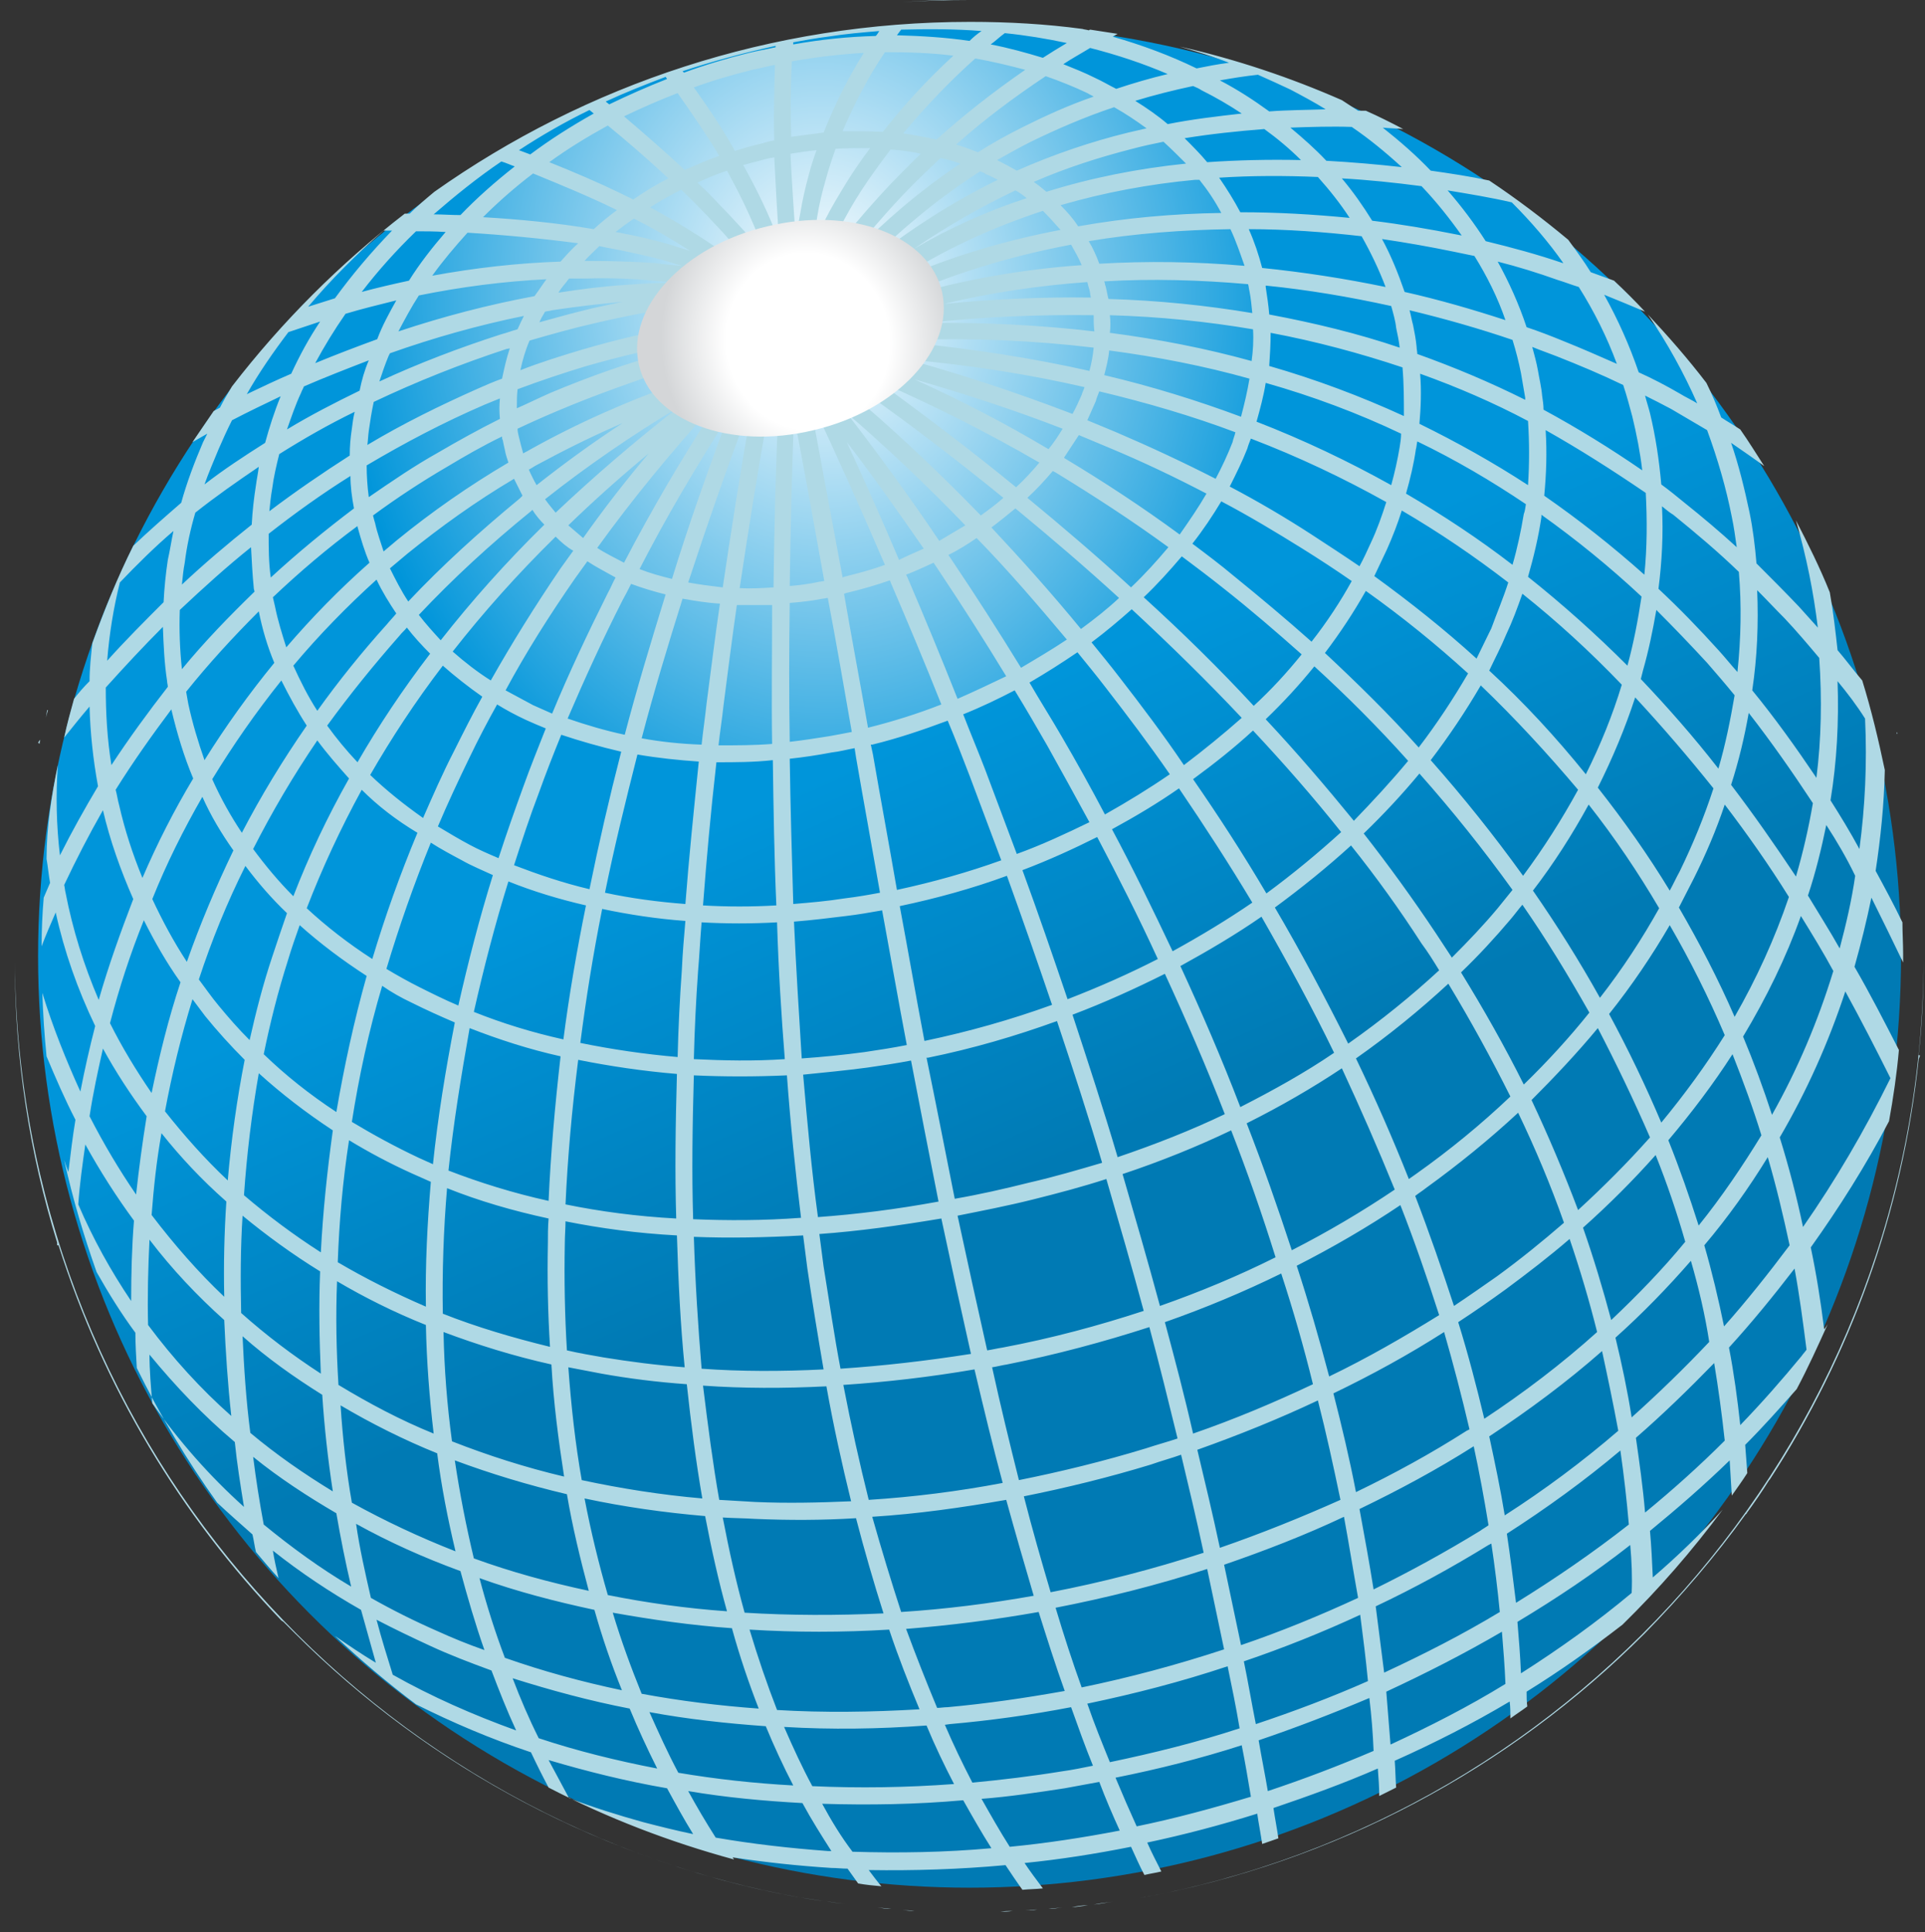 <?xml version="1.0" encoding="utf-8"?>
<!-- Generator: Adobe Illustrator 16.0.0, SVG Export Plug-In . SVG Version: 6.00 Build 0)  -->
<!DOCTYPE svg PUBLIC "-//W3C//DTD SVG 1.1//EN" "http://www.w3.org/Graphics/SVG/1.1/DTD/svg11.dtd">
<svg version="1.1" id="Layer_1" xmlns="http://www.w3.org/2000/svg" xmlns:xlink="http://www.w3.org/1999/xlink" x="0px" y="0px"
	 width="273px" height="274px" viewBox="0 0 273 274" style="enable-background:new 0 0 273 274;" xml:space="preserve">
<rect x="0" y="0" width="273" height="274" fill="#333333" stroke="none"/>
<style type="text/css">
<![CDATA[
	.st0{fill:#AFD9E5;}
	.st1{fill:none;}
	.st2{fill-rule:evenodd;clip-rule:evenodd;fill:url(#SVGID_1_);}
	.st3{fill-rule:evenodd;clip-rule:evenodd;fill:url(#SVGID_2_);}
	.st4{fill-rule:evenodd;clip-rule:evenodd;fill:url(#SVGID_3_);}
]]>
</style>
<linearGradient id="SVGID_1_" gradientUnits="userSpaceOnUse" x1="-131.865" y1="557.132" x2="-107.437" y2="611.999" gradientTransform="matrix(4.399 0 0 4.399 663.848 -2435.902)">
	<stop  offset="0.38" style="stop-color:#0095DA"/>
	<stop  offset="0.62" style="stop-color:#007AB4"/>
</linearGradient>
<circle class="st2" cx="137.5" cy="135.6" r="132.1"/>
<radialGradient id="SVGID_2_" cx="-156.356" cy="545.336" r="7.499" gradientTransform="matrix(8.974 -2.206 1.936 10.911 463.984 -6253.5)" gradientUnits="userSpaceOnUse">
	<stop  offset="0" style="stop-color:#FFFFFF"/>
	<stop  offset="1" style="stop-color:#0095DA"/>
</radialGradient>
<path class="st3" d="M106.6,8.3c35.1-8.6,67.3,5.8,72,32.2c4.7,26.4-19.9,54.8-55,63.4c-35.1,8.6-67.3-5.8-72-32.2
	C46.9,45.3,71.5,16.9,106.6,8.3z"/>
<ellipse transform="matrix(-0.242 -0.97 0.97 -0.242 94.132 166.544)" class="st1" cx="112.1" cy="46.5" rx="13.6" ry="20.8"/>
<path class="st0" d="M8.2,108.5c-0.3,4.3-0.2,8.6,0.3,12.8c1.7-3.4,3.5-6.6,5.4-9.8c-0.7-3.8-1.1-7.6-1.2-11.3
	c-1.2,1.4-2.4,2.9-3.6,4.4c0.4-1.9,0.9-3.7,1.4-5.5c0.7-0.9,1.4-1.7,2.2-2.5c0-1.8,0.2-3.6,0.4-5.4c1.7-4.7,3.6-9.4,5.8-13.8
	c2.2-2.1,4.5-4.1,6.8-6.1c0.8-2.9,1.9-5.8,3.1-8.6c0.2-0.4,0.4-0.8,0.6-1.2c-0.7,0.4-1.4,0.8-2.1,1.2c1-1.5,2-2.9,3-4.4
	c0.3-0.2,0.6-0.3,0.9-0.5c0.5-1,1.1-2,1.7-3c7.1-9.2,15.3-17.4,24.5-24.5l0.7,0c1.1-1.1,2.3-2.1,3.5-3.1
	c21.5-15.2,47.7-24.1,76-24.1c5.4,0,10.7,0.3,15.9,1c0.3,0.1,0.6,0.1,0.9,0.2l0.2-0.1c1.3,0.2,2.6,0.4,3.9,0.6
	c-0.2,0.1-0.5,0.3-0.7,0.4c4.2,1.2,8.2,2.7,11.9,4.5c1.5-0.3,3-0.6,4.6-0.8c-2.3-0.9-4.6-1.6-7-2.3c8,1.8,15.7,4.4,23,7.6
	c0.8,0.5,1.5,1,2.3,1.5c0.4,0,0.7,0,1.1,0c1.8,0.8,3.6,1.7,5.3,2.6c-1-0.1-2-0.1-2.9-0.2c2.4,1.9,4.7,3.9,6.8,6.1
	c2.8,0.4,5.5,0.8,8.3,1.4c3.9,2.6,7.6,5.4,11.2,8.4c1.1,1.5,2.2,3,3.2,4.6c1.1,0.4,2.2,0.8,3.3,1.2c1.5,1.4,3,2.9,4.4,4.4
	c-1.9-0.8-3.8-1.6-5.8-2.4c2,3.6,3.6,7.2,4.9,11c2,0.9,3.9,1.9,5.8,3c0.8,0.5,1.7,0.9,2.5,1.4c-1.9-4.3-4.2-8.5-7-12.6
	c2.9,3.1,5.7,6.3,8.3,9.7c0.8,1.6,1.5,3.3,2.1,4.9c0.9,0.6,1.8,1.1,2.7,1.7c1.2,1.7,2.3,3.5,3.4,5.2c-1.5-1.1-3.1-2.2-4.7-3.3
	c1.1,3.2,1.9,6.5,2.6,9.8c0.5,2.4,0.8,4.9,1,7.3c2,2,4,4,6,6.1c0.9,1,1.8,2,2.7,3c-0.6-5-1.6-10-3.1-15.2c1.7,3.3,3.4,6.7,4.8,10.2
	c0.5,2.8,0.8,5.5,1.1,8.2c1.2,1.4,2.3,2.9,3.5,4.3c1.3,4.2,2.3,8.4,3.2,12.7c-0.1,4.9-0.6,9.7-1.3,14.3c1.3,2.4,2.6,4.8,3.8,7.3
	c0,1.5,0.1,3,0.1,4.5c0,0.4,0,0.8,0,1.2c-1.5-3.1-3-6.2-4.5-9.2c-0.7,3.4-1.5,6.6-2.4,9.8c2.2,3.8,4.2,7.7,6.3,11.8
	c-0.3,3.4-0.8,6.8-1.4,10.1c-3.3,6.3-7.1,12.3-11.1,17.9c0.8,3.8,1.4,7.6,1.9,11.6c0.2-0.2,0.3-0.4,0.5-0.7
	c-1.4,3.1-2.8,6.2-4.4,9.2c-2.4,2.7-4.8,5.4-7.3,7.9c0.1,1.3,0.2,2.6,0.3,4c-0.7,1.1-1.5,2.2-2.2,3.2c-0.1-1.7-0.2-3.4-0.3-5
	c-3.6,3.5-7.4,6.8-11.3,10c0.2,2.2,0.3,4.4,0.4,6.6c3.5-3,6.8-6.2,9.9-9.6c-4.3,5.8-9,11.2-14.2,16.3c-4.4,3.4-8.9,6.6-13.6,9.5
	c0,0.7,0,1.4,0.1,2.1c-0.8,0.6-1.6,1.1-2.4,1.7c0-0.8,0-1.6-0.1-2.4c-5.2,3.1-10.7,5.9-16.3,8.4c0.1,1.3,0.1,2.5,0.2,3.8
	c-0.8,0.4-1.6,0.8-2.4,1.2c0-1.3-0.1-2.6-0.2-3.9c-4.8,2.1-9.8,3.9-14.8,5.6c0.2,1.4,0.5,2.9,0.7,4.3c-0.8,0.3-1.5,0.5-2.3,0.8
	c-0.2-1.4-0.5-2.9-0.7-4.3c-5.1,1.6-10.4,3-15.6,4.1c0.6,1.4,1.3,2.7,2,4.1c-0.8,0.2-1.6,0.3-2.4,0.5c-0.7-1.3-1.3-2.7-1.9-4
	c-5,1-10.1,1.8-15.1,2.3c0.8,1.2,1.7,2.4,2.6,3.6c-0.9,0.1-1.9,0.1-2.9,0.2c-0.8-1.1-1.6-2.3-2.4-3.5c-6.5,0.6-13,0.8-19.4,0.7
	c0.6,0.8,1.2,1.6,1.8,2.3c-1.1-0.1-2.2-0.2-3.3-0.4c-0.5-0.7-1-1.4-1.5-2.1c-0.8,0-1.5-0.1-2.3-0.1c-4.7-0.3-9.4-0.8-14-1.5l0.2,0.3
	c-9.2-2.5-18-5.9-26.3-10.2c-0.9-1.7-1.7-3.3-2.5-5c-5.7-1.9-11.1-4.2-16.3-6.8c-4-3-7.9-6.3-11.5-9.7c1.9,1.3,3.8,2.6,5.8,3.8
	c-0.7-2.5-1.4-5-2.1-7.5c-4.4-2.5-8.6-5.3-12.5-8.4c0.2,1.3,0.5,2.6,0.8,3.9c-1.1-1.2-2.2-2.5-3.2-3.7c-0.2-0.8-0.3-1.7-0.5-2.5
	c-1.7-1.5-3.4-3-5-4.5c-4.3-6-8.1-12.4-11.4-19.1c-0.1-1.7-0.2-3.4-0.2-5c-2-2.7-3.8-5.6-5.5-8.6c-1.8-5.1-3.4-10.4-4.6-15.9
	c0.2,0.6,0.4,1.2,0.6,1.7c0.3-2.5,0.6-5,1-7.4c-1.5-2.9-2.8-5.9-4.1-9c-0.3-3-0.5-6-0.6-9c1.5,4.9,3.4,9.6,5.4,14
	c0.6-3.1,1.3-6.2,2.1-9.3c-2.5-5.2-4.4-10.6-5.6-16.1c-0.7,1.6-1.4,3.2-2,4.8c0-2.3,0.1-4.6,0.3-6.9c0.3-0.7,0.6-1.4,0.9-2.1
	c-0.2-1.1-0.3-2.3-0.5-3.4C6.6,117.3,7.3,112.9,8.2,108.5L8.2,108.5z M269,103.8l0.1,0.2l0,0l0,0l-0.1,0.1L269,103.8L269,103.8z
	 M272.8,135.9L272.8,135.9L272.8,135.9L272.8,135.9L272.8,135.9L272.8,135.9L272.8,135.9z M272.8,136.2c0,4.5-0.2,9-0.7,13.4
	l0.2,0.1l-0.2,0.5c-2.3,21.8-9.7,42.1-21.1,59.6l0,0l-0.1,0.1c-1,1.6-2.1,3.2-3.2,4.7l0,0.1l-0.1,0c-4.3,6-9.2,11.7-14.4,17
	c-19.1,19.1-43.9,32.5-71.7,37.5C224.5,257.8,272.5,202.6,272.8,136.2L272.8,136.2z M161.4,269.1c-1,0.2-2,0.3-3.1,0.5
	C159.4,269.4,160.4,269.3,161.4,269.1L161.4,269.1z M157.8,269.7c-0.9,0.1-1.8,0.3-2.7,0.4C156,269.9,156.9,269.8,157.8,269.7
	L157.8,269.7z M154.3,270.2c-0.8,0.1-1.6,0.2-2.3,0.3C152.7,270.3,153.5,270.2,154.3,270.2L154.3,270.2z M150.7,270.5
	c-0.7,0.1-1.4,0.1-2,0.2C149.3,270.7,150,270.6,150.7,270.5L150.7,270.5z M147.1,270.8c-0.6,0-1.2,0.1-1.8,0.1
	C145.9,270.9,146.5,270.9,147.1,270.8L147.1,270.8z M143.6,271c-0.6,0-1.1,0-1.7,0.1C142.5,271.1,143,271.1,143.6,271L143.6,271z
	 M140.1,271.2c-0.5,0-1.1,0-1.6,0C139,271.2,139.5,271.2,140.1,271.2L140.1,271.2z M136.6,271.2c-0.5,0-1.1,0-1.6,0
	C135.5,271.2,136,271.2,136.6,271.2L136.6,271.2z M133.1,271.1c-0.6,0-1.1,0-1.7-0.1C132,271.1,132.5,271.1,133.1,271.1L133.1,271.1
	z M129.7,271c-0.6,0-1.2-0.1-1.8-0.1C128.5,270.9,129.1,270.9,129.7,271L129.7,271z M126.4,270.7c-0.7-0.1-1.3-0.1-2-0.2
	C125,270.6,125.7,270.7,126.4,270.7L126.4,270.7z M123.1,270.4c-0.8-0.1-1.5-0.2-2.3-0.3C121.5,270.2,122.3,270.3,123.1,270.4
	L123.1,270.4z M119.8,270c-0.9-0.1-1.8-0.2-2.6-0.4C118.1,269.8,119,269.9,119.8,270L119.8,270z M116.7,269.6c-1-0.2-2-0.3-3.1-0.5
	C114.6,269.3,115.6,269.4,116.7,269.6L116.7,269.6z M113.5,269.1c-27.7-5-52.6-18.4-71.7-37.5c-0.5-0.5-1.1-1.1-1.6-1.6l-0.3-0.2
	l0,0c-14.3-14.9-25.2-33-31.6-53.2l-0.2,0l0-0.4c-3.9-12.6-6-26-6-39.8C2.6,202.6,50.5,257.8,113.5,269.1L113.5,269.1z M2.3,135.9
	L2.3,135.9L2.3,135.9L2.3,135.9L2.3,135.9L2.3,135.9L2.3,135.9z M5.6,105.5l-0.2-0.2l0.3-0.4C5.7,105.1,5.6,105.3,5.6,105.5
	L5.6,105.5z M6.5,101.8c0.1-0.4,0.1-0.7,0.2-1.1l0.1,0C6.7,101.1,6.6,101.4,6.5,101.8L6.5,101.8z M127.9,0.3
	c3.2-0.2,6.4-0.4,9.6-0.3C134.3,0,131.1,0.1,127.9,0.3L127.9,0.3z M137.6,0c0.7,0,1.5,0,2.2,0C139,0,138.3,0,137.6,0L137.6,0z
	 M120.8,36.1c4.7-4.8,9.7-9.1,15.4-12.9c-0.9-0.3-1.8-0.6-2.8-0.8c-1.8,1.7-3.6,3.4-5.3,5.2c-1.7,1.8-3.3,3.6-4.9,5.5
	C122.4,34.1,121.6,35.1,120.8,36.1L120.8,36.1z M138.7,21.6c2-1.3,4.2-2.5,6.4-3.6c3.2-1.6,6.5-3.1,10-4.3c-0.3-0.2-0.6-0.3-0.9-0.5
	c-1.9-0.9-3.9-1.7-5.9-2.4c-4.5,3-8.8,6.2-12.7,9.7C136.6,20.8,137.7,21.2,138.7,21.6L138.7,21.6z M158.3,12.6
	c2.4-0.8,4.8-1.5,7.3-2.1c-3.5-1.5-7.1-2.7-11-3.7c-1.3,0.8-2.6,1.5-3.8,2.3c1.5,0.6,3,1.2,4.4,1.9
	C156.3,11.5,157.3,12.1,158.3,12.6L158.3,12.6z M178.4,10.6c-1.9,0.2-3.7,0.5-5.4,0.8c2.5,1.3,4.8,2.8,7,4.4c2.6-0.2,5.3-0.2,8-0.3
	c-1.6-1-3.3-1.9-5-2.8C181.5,12,180,11.3,178.4,10.6L178.4,10.6z M169.2,12.2c-2.8,0.6-5.6,1.3-8.2,2.1c1.6,1,3.2,2.1,4.6,3.3
	c3.5-0.7,7-1.1,10.5-1.5c-1.8-1.2-3.7-2.3-5.7-3.3C170.1,12.6,169.7,12.4,169.2,12.2L169.2,12.2z M158,15.2
	c-4.2,1.4-8.1,3.1-11.8,4.9c-1.6,0.8-3.2,1.7-4.8,2.6c1,0.5,1.9,1,2.8,1.5c5.2-2.3,10.5-4.1,15.8-5.4c0.9-0.2,1.7-0.4,2.6-0.6
	C161.1,17.1,159.6,16.1,158,15.2L158,15.2z M139,24.3c-5.9,3.8-11.2,8.2-16.1,13.1c6.1-4.9,12.3-8.8,18.6-11.9
	c-0.6-0.3-1.1-0.6-1.7-0.8C139.6,24.5,139.3,24.4,139,24.3L139,24.3z M121.7,38.7l-0.3,0.3l-1.6-1.5c-0.3,0.5-0.7,0.9-1,1.4
	l-0.6-0.5l-1.3-0.9l0,0l0,0c1.4-2,3-4,4.5-5.9c1.6-1.9,3.3-3.8,5-5.6c1.4-1.4,2.7-2.8,4.2-4.2c-1.4-0.3-2.8-0.5-4.3-0.6
	c-1.5,2-2.9,3.9-4.2,5.9c-1.1,1.7-2.1,3.5-3,5.2c-0.9,1.7-1.6,3.4-2.3,5.1l-0.1,0l-2.1-0.8l0,0v0c0.1-0.2,0.2-0.4,0.2-0.6l-1.8-0.1
	l0,0.5l-1.7,0.1l0,0.1l-2.3,0.8c-1.7-5-3.7-9.2-5.9-13.2c-1.5,0.5-2.9,1.1-4.2,1.7c1.1,1,2.1,2,3.1,3.1c1.2,1.2,2.3,2.4,3.4,3.6
	c1.1,1.2,2.1,2.4,3,3.6h0l0,0l-1.9,1.5l0,0l0,0c-0.9-1.1-1.9-2.3-2.9-3.5c-1-1.2-2.2-2.4-3.3-3.6c-1.2-1.2-2.4-2.5-3.7-3.7
	c-1.5,0.8-3,1.6-4.4,2.5c4.6,2.5,8.9,5.2,12.8,8.2l-1.5,1.9c-0.4-0.3-0.8-0.6-1.3-1l-0.4,2.3l0,0h0c-0.8-0.1-1.6-0.3-2.5-0.4l-0.1,2
	l-0.1,0c-0.7,0-1.4-0.1-2.1-0.1l0.2,1.1l0,0c-4.2,0.6-8.4,1.4-12.7,2.4c-3.1,0.7-6.3,1.6-9.4,2.5c-0.6,1.4-1,2.8-1.3,4.2
	c2.8-1.1,5.7-2,8.7-2.9c5.1-1.5,10.3-2.7,15.6-3.6l0,0l0.4,2.4l0,0c-5.3,0.9-10.4,2.1-15.3,3.5c-3.3,1-6.6,2.1-9.8,3.3
	c-0.1,0.9-0.1,1.8-0.1,2.7c1.6-0.7,3.2-1.5,4.8-2.2c5.5-2.3,11.1-4.3,16.8-5.8l0,0l0.6,2.3l0,0C89.9,54.1,84.4,56,79,58.3
	c-1.9,0.8-3.7,1.6-5.6,2.5c0,0.4,0.1,0.8,0.2,1.2l0,0c0.1,0.4,0.2,0.8,0.3,1.2c0.1,0.4,0.2,0.7,0.3,1.1c0.3-0.2,0.6-0.3,0.9-0.5
	c6.8-3.8,14-7,21.8-9.7l0.1,0l0.8,2.3l0,0l0.1,0.2l1-0.7l0.2,0.3l0.1-0.1l0,0l0,0l1.8,1.6l0,0l0,0c-5.9,6.5-11.4,13.2-16.3,20
	c1.2,0.8,2.5,1.4,3.8,2.1c3.9-7.5,8.2-14.8,12.8-21.9l0,0l0,0l2,1.3l0.6-1.6l2.2,0.8c-3.1,8.2-5.9,16.3-8.5,24.2
	c1.6,0.3,3.2,0.5,4.9,0.7c1.2-8.1,2.5-16.4,4-24.9h0l0-0.1l2.4,0.4l0,0.1v0c-1.5,8.4-2.8,16.6-4,24.6c1.6,0.1,3.2,0,4.8-0.1
	c0.1-8.4,0.3-16.9,0.7-25.4l2.4,0.1l0,0.1l2.2-0.4l0,0h0c1.5,8.1,3,16.2,4.5,24.2l0.2-0.1c2-0.5,3.9-1,5.8-1.7
	c-3.4-7.9-6.9-15.7-10.5-23.3l0,0l2.2-1l0,0l0,0c0.3,0.7,0.7,1.5,1,2.2l0.7-0.6l-0.7-0.6l-0.2-0.1l1.5-1.8l0.2,0.1
	c6.5,5.4,13,11.5,19.4,18.1c1.1-0.8,2.2-1.6,3.2-2.5c-6.5-5.3-13.3-10.5-20.4-15.5l1.4-1.9c7.2,5.2,14.2,10.5,20.8,15.9
	c1.2-1.1,2.3-2.3,3.3-3.5c-7.4-4.3-15-8.1-22.5-11.4l-0.1,0l0.8-1.8l0.6-2.1l0,0c9.1,2.4,17.8,5.3,25.9,8.4c0.5-0.9,0.9-1.8,1.3-2.7
	c0.1-0.4,0.3-0.7,0.4-1.1c-7.8-1.8-16.1-3.1-24.8-3.9l0.2-2.4c8.9,0.9,17.3,2.2,25.3,4c0.3-1.1,0.5-2.2,0.6-3.3
	c-8.4-1-17-1.4-26-1.1l-0.1-2.4l0.1,0l-0.3-2.2l0.3,0l-0.5-1.6c7.9-2.3,16.2-3.8,24.8-4.4c-0.4-1-1-2-1.5-2.9
	c-8,1.5-15.7,3.8-23,6.9l-0.9-2.2c7.1-3.1,14.6-5.3,22.4-6.8c-0.8-0.9-1.6-1.8-2.5-2.7c-7.3,2.4-14.3,5.6-21,10l-1.1-1.7
	c-0.9,0.7-1.7,1.4-2.6,2.1L121.7,38.7L121.7,38.7z M132.8,19.8c3.9-3.5,8.1-6.8,12.6-9.9c-2.3-0.6-4.7-1.2-7.1-1.6
	c-3.7,3.3-7.1,6.9-10.2,10.6C129.7,19.2,131.2,19.4,132.8,19.8L132.8,19.8z M147.9,8.2c1.1-0.7,2.2-1.4,3.4-2.1
	c-2.8-0.6-5.8-1.1-8.8-1.4c-0.7,0.5-1.3,1.1-2,1.6C143.1,6.8,145.6,7.5,147.9,8.2L147.9,8.2z M115.4,34.6c0.5-1.1,1-2.3,1.6-3.4
	c0.9-1.8,2-3.6,3.1-5.4c1-1.6,2.1-3.2,3.3-4.8c-1.6,0-3.2,0-4.9,0.1c-0.5,1.4-1,2.9-1.4,4.4c-0.5,1.7-0.9,3.4-1.2,5.2
	C115.7,32,115.5,33.3,115.4,34.6L115.4,34.6z M125.2,18.7c3-3.8,6.3-7.4,10-10.8c-3.1-0.4-6.4-0.5-9.7-0.5c-2.3,3.4-4.3,7.2-6,11.2
	C121.4,18.6,123.3,18.6,125.2,18.7L125.2,18.7z M137.5,5.8c0.5-0.5,1.1-1,1.7-1.4c-3.7-0.3-7.5-0.3-11.4-0.2
	c-0.2,0.3-0.4,0.5-0.6,0.8C130.7,5.1,134.1,5.3,137.5,5.8L137.5,5.8z M112.9,34.7c0.1-1.5,0.3-3,0.6-4.5c0.3-1.8,0.7-3.6,1.2-5.4
	c0.3-1.2,0.7-2.4,1.1-3.5c-1.2,0.1-2.4,0.3-3.7,0.5C112.3,26,112.6,30.2,112.9,34.7L112.9,34.7z M116.8,18.8c1.6-4,3.5-7.8,5.7-11.3
	c-3.4,0.2-6.8,0.6-10.2,1.2c-0.2,3.7-0.2,7.2-0.1,10.7C113.7,19.2,115.3,19,116.8,18.8L116.8,18.8z M124.2,5.1
	c0.2-0.2,0.3-0.4,0.5-0.7c-2.4,0.2-4.8,0.4-7.3,0.8c-1.6,0.2-3.3,0.5-4.9,0.8l0,0.3C116.4,5.6,120.3,5.2,124.2,5.1L124.2,5.1z
	 M110.5,34.2c-0.3-4.1-0.5-8-0.7-11.9c-0.3,0.1-0.6,0.1-1,0.2c-1.1,0.3-2.3,0.6-3.4,0.9C107.3,26.8,109,30.3,110.5,34.2L110.5,34.2z
	 M109.8,19.9c-0.1-3.5,0-7,0.1-10.7c-1.1,0.2-2.1,0.5-3.2,0.7c-2.8,0.7-5.6,1.5-8.3,2.5c2,2.8,3.9,5.6,5.6,8.6l0.2,0.4
	c1.3-0.4,2.7-0.8,4-1.1C108.8,20.1,109.3,20,109.8,19.9L109.8,19.9z M110,6.7l0-0.2c-4.5,1-9,2.2-13.2,3.6l0.2,0.2
	c3-1.1,6-2,9.2-2.8C107.4,7.2,108.7,7,110,6.7L110,6.7z M102,22.1c-1.8-3-3.8-5.9-5.9-8.9c-2.6,1-5.1,2.1-7.6,3.3
	c2.7,2.3,5.7,4.9,8.6,7.6C98.7,23.4,100.3,22.7,102,22.1L102,22.1z M94.6,11.2l-0.2-0.3c-2.9,1.1-5.7,2.2-8.5,3.5l0.5,0.4
	C89.1,13.5,91.8,12.3,94.6,11.2L94.6,11.2z M94.8,25.3c-2.9-2.7-5.9-5.3-8.6-7.5c-2.9,1.6-5.7,3.3-8.3,5.2c3.5,1.4,7,2.9,10.3,4.5
	c0.5,0.3,1.1,0.5,1.6,0.8C91.4,27.2,93,26.2,94.8,25.3L94.8,25.3z M84.2,16.1l-0.6-0.5c-3.5,1.7-6.8,3.6-10,5.7
	c0.5,0.2,1.1,0.4,1.6,0.6C78,19.8,81,17.9,84.2,16.1L84.2,16.1z M97.9,35.6c-2.5-1.6-5.2-3.2-8-4.6c-0.9,0.6-1.8,1.3-2.6,1.9
	c0.7,0.1,1.4,0.3,2.1,0.4c2.4,0.5,4.8,1.1,6.9,1.8C96.9,35.3,97.4,35.4,97.9,35.6L97.9,35.6z M87.5,29.8l-0.4-0.2
	c-3.7-1.8-7.6-3.4-11.5-5c-2.5,1.9-4.9,4-7.1,6.2c5.1,0.3,10.5,0.8,15.7,1.7C85.3,31.5,86.4,30.6,87.5,29.8L87.5,29.8z M73,23.6
	c-0.6-0.2-1.2-0.5-1.9-0.7c-3.4,2.3-6.6,4.9-9.6,7.5c1.2,0,2.5,0.1,3.8,0.1C67.6,28.1,70.2,25.8,73,23.6L73,23.6z M96.7,37.7
	c-0.3-0.1-0.7-0.2-1-0.3c-2.1-0.7-4.4-1.2-6.7-1.7c-1.3-0.3-2.7-0.5-4-0.8c-0.7,0.7-1.5,1.4-2.1,2.1l0.5,0c3.2,0,6.4,0.1,9.5,0.3
	C94.1,37.5,95.4,37.6,96.7,37.7L96.7,37.7z M82,34.5c-5.3-0.7-10.7-1.2-15.7-1.5c-1.8,2-3.5,4-5,6.1c6-1.1,12.1-1.8,18.2-2
	C80.3,36.2,81.1,35.3,82,34.5L82,34.5z M63.2,32.9c-1.5-0.1-2.9-0.1-4.2-0.1c-2.8,2.7-5.4,5.6-7.7,8.6c2.2-0.6,4.4-1.1,6.7-1.6
	C59.5,37.4,61.3,35.1,63.2,32.9L63.2,32.9z M55.6,32.7l-1.2,0c-3.9,3.4-7.5,7-10.7,10.8c1.3-0.4,2.5-0.8,3.8-1.2
	C49.9,39,52.6,35.8,55.6,32.7L55.6,32.7z M96,40.1c-1.1-0.1-2.3-0.2-3.4-0.3c-3.1-0.3-6.2-0.4-9.3-0.3c-0.9,0-1.8,0-2.6,0
	c-0.5,0.7-1.1,1.3-1.5,2c3.2-0.5,6.4-0.9,9.6-1.1C91.2,40.2,93.6,40.1,96,40.1L96,40.1z M77.5,39.6c-6.1,0.3-12.2,1.1-18.1,2.3
	c-1.1,1.7-2,3.4-2.9,5.1c6.3-2.1,12.8-3.8,19.3-5C76.4,41.2,76.9,40.4,77.5,39.6L77.5,39.6z M56.2,42.6c-2.4,0.6-4.9,1.2-7.2,1.9
	c-1.6,2.3-3,4.6-4.3,7c2.9-1.2,5.8-2.3,8.8-3.4C54.2,46.2,55.2,44.4,56.2,42.6L56.2,42.6z M45.4,45.6c-1.5,0.5-3,1-4.5,1.5
	c-2.2,2.9-4.2,5.8-5.9,8.8c2.1-1,4.2-2,6.3-2.9C42.5,50.4,43.8,48,45.4,45.6L45.4,45.6z M88.3,42.8c-3.3,0.3-6.7,0.7-10,1.2
	c-0.3,0.1-0.6,0.1-1,0.2c-0.3,0.5-0.6,1-0.8,1.5c2.5-0.7,5.1-1.4,7.6-2C85.5,43.4,86.9,43.1,88.3,42.8L88.3,42.8z M74.3,44.8
	c-6.4,1.3-12.8,3.1-19,5.3l-0.2,0.4c-0.5,1.2-0.9,2.4-1.3,3.6c5.6-2.6,11.4-4.8,17.3-6.7c0.8-0.2,1.5-0.5,2.3-0.7
	C73.7,46,74,45.4,74.3,44.8L74.3,44.8z M52.3,51.1c-3.1,1.2-6.2,2.4-9.2,3.7c-0.1,0.3-0.3,0.6-0.4,0.9c-0.8,1.7-1.4,3.5-2,5.2
	c3.3-2,6.8-3.8,10.3-5.5C51.3,53.9,51.7,52.5,52.3,51.1L52.3,51.1z M39.8,56.2c-2.3,1.1-4.6,2.2-6.9,3.4c-0.7,1.4-1.3,2.7-1.9,4.1
	c-0.7,1.7-1.4,3.3-2,5c2.7-2.1,5.6-4,8.6-5.9C38.2,60.6,38.9,58.4,39.8,56.2L39.8,56.2z M72.3,49.4l-0.5,0.1
	C65.4,51.6,59.1,54.1,53,57c-0.3,1.4-0.5,2.7-0.7,4.1c-0.1,0.7-0.1,1.3-0.2,2c5-3,10.3-5.6,15.7-8c1.1-0.5,2.3-1,3.4-1.4
	C71.5,52.3,71.8,50.9,72.3,49.4L72.3,49.4z M50.3,58.4c-3.7,1.8-7.2,3.8-10.7,6c-0.4,1.6-0.8,3.3-1,4.9c-0.2,1.1-0.3,2.2-0.4,3.2
	c3.7-2.8,7.5-5.4,11.4-7.9c0-1.3,0.1-2.5,0.3-3.8C50,60,50.1,59.2,50.3,58.4L50.3,58.4z M36.7,66.2c-3.1,2.1-6.1,4.2-9,6.5
	c-0.7,2.4-1.2,4.7-1.5,7.1c-0.2,1-0.3,2.1-0.4,3.1c3.2-3,6.5-5.8,9.9-8.5c0.1-1.9,0.3-3.7,0.6-5.6C36.4,68,36.6,67.1,36.7,66.2
	L36.7,66.2z M24.6,75.3c-2.7,2.3-5.2,4.8-7.6,7.3c-0.9,3.6-1.5,7.3-1.8,11.1c2.6-2.9,5.3-5.6,8-8.3c0.1-2,0.3-4,0.6-6
	C24.1,78.1,24.3,76.7,24.6,75.3L24.6,75.3z M15,97.5c0,3.6,0.2,7.3,0.8,11c2.5-3.8,5.2-7.5,8-11.1c0-0.3-0.1-0.5-0.1-0.8l0,0
	c-0.4-2.6-0.5-5.1-0.6-7.7C20.4,91.6,17.7,94.5,15,97.5L15,97.5z M70.9,56.5c-0.7,0.3-1.5,0.6-2.2,0.9C62.9,59.9,57.4,62.8,52,66
	c0,1.5,0.1,3,0.3,4.5c3.2-2.2,6.4-4.4,9.8-6.3c2.9-1.7,5.8-3.3,8.8-4.8C70.8,58.4,70.8,57.5,70.9,56.5L70.9,56.5z M49.7,67.5
	c-4,2.5-7.9,5.3-11.6,8.2c0,2,0,4.1,0.3,6.2c3.8-3.5,7.7-6.7,11.8-9.8C49.9,70.5,49.7,69,49.7,67.5L49.7,67.5z M35.6,77.6
	c-3.5,2.8-6.8,5.8-10.1,8.9c-0.1,2.8,0,5.6,0.3,8.4c3.2-3.9,6.7-7.5,10.3-11l-0.1-0.4l0,0C35.8,81.5,35.7,79.5,35.6,77.6L35.6,77.6z
	 M191.7,18c-2.9-0.1-5.8,0-8.7,0.1c1.8,1.5,3.5,3,5.1,4.7c3.6,0.2,7.1,0.5,10.7,0.9C196.5,21.6,194.2,19.7,191.7,18L191.7,18z
	 M179.3,18.3c-3.8,0.3-7.6,0.7-11.3,1.3c1.1,1.1,2.2,2.2,3.2,3.4c4.4-0.3,8.8-0.4,13.3-0.3C182.9,21.1,181.1,19.6,179.3,18.3
	L179.3,18.3z M165,20.1c-1.5,0.3-2.9,0.6-4.4,1c-4.7,1.2-9.4,2.7-14,4.7c0.6,0.4,1.2,0.9,1.8,1.4c6.4-2,13-3.3,19.8-4
	C167.2,22.2,166.1,21.1,165,20.1L165,20.1z M144,27c-4.8,2.3-9.6,5-14.4,8.3c5.1-3,10.5-5.4,16-7.2C145.1,27.7,144.6,27.3,144,27
	L144,27z M9.1,125.5c0.1,0.4,0.1,0.7,0.2,1.1c1,5.2,2.6,10.3,4.7,15.2c1.4-4.9,3.1-9.6,4.9-14.3c-1.8-4.1-3.3-8.3-4.3-12.6
	C12.6,118.4,10.8,121.9,9.1,125.5L9.1,125.5z M16.4,112c0.2,0.7,0.3,1.5,0.5,2.2c0.8,3.5,1.9,6.9,3.3,10.3c2.1-4.9,4.5-9.6,7.2-14.1
	c-1.3-3.1-2.3-6.4-3.1-9.8C21.6,104.2,18.9,108,16.4,112L16.4,112z M71.2,61.9c-2.7,1.3-5.3,2.8-7.8,4.3c-3.6,2.1-7.1,4.4-10.5,6.9
	c0.1,0.4,0.2,0.8,0.3,1.1c0.3,1.4,0.8,2.7,1.2,4c0.6-0.5,1.3-1.1,1.9-1.6c4.9-4,10.2-7.7,15.8-11c-0.2-0.6-0.4-1.2-0.5-1.8
	c-0.1-0.4-0.2-0.9-0.3-1.4l0,0C71.2,62.3,71.2,62.1,71.2,61.9L71.2,61.9z M50.7,74.6c-4.2,3.1-8.2,6.5-12,10.1
	c0.1,0.4,0.2,0.9,0.3,1.3c0.4,2,1,3.9,1.6,5.8c3.6-4.2,7.5-8.2,11.8-12c-0.7-1.6-1.2-3.3-1.7-5.1L50.7,74.6L50.7,74.6z M36.7,86.7
	c-3.6,3.6-7.1,7.4-10.3,11.4c0.1,0.6,0.2,1.1,0.3,1.7c0.6,2.8,1.4,5.4,2.3,8c3-4.8,6.3-9.4,9.9-13.8C37.9,91.6,37.2,89.2,36.7,86.7
	L36.7,86.7z M205.3,27c2,2.3,3.8,4.7,5.4,7.2c3.7,0.9,7.4,1.9,10.9,3.1l0.1,0c-2.1-3-4.6-5.9-7.3-8.6C211.4,28,208.3,27.5,205.3,27
	L205.3,27z M201.6,26.4c-3.8-0.5-7.6-0.9-11.3-1.1c1.6,1.9,3,3.9,4.3,6c4.1,0.5,8.2,1.2,12.2,2l0.5,0.1
	C205.6,31,203.7,28.6,201.6,26.4L201.6,26.4z M186.9,25.1c-4.7-0.2-9.4-0.2-14,0.1c1.1,1.6,2.1,3.2,3,4.9c5.2,0,10.4,0.3,15.5,0.8
	C190.1,28.9,188.6,27,186.9,25.1L186.9,25.1z M170.1,25.5l-0.6,0c-6.5,0.6-12.9,1.8-19.1,3.6c0.9,0.9,1.8,1.9,2.5,3
	c6.7-1.2,13.5-1.8,20.3-1.9C172.3,28.5,171.3,27,170.1,25.5L170.1,25.5z M212.4,37.1c1.6,2.9,3,6,4.1,9.3c1.8,0.6,3.6,1.3,5.3,2
	c2.5,1,5,2.1,7.5,3.2c-1.4-3.8-3.2-7.4-5.4-10.9c-1-0.3-2-0.7-3-1C218.1,38.7,215.2,37.8,212.4,37.1L212.4,37.1z M209.1,36.3
	c-1-0.2-1.9-0.4-2.9-0.6c-3.4-0.7-6.8-1.3-10.2-1.8c1.3,2.4,2.3,4.9,3.2,7.5c4.9,1.1,9.7,2.5,14.3,4
	C212.4,42.2,210.9,39.2,209.1,36.3L209.1,36.3z M193.1,33.5c-5.3-0.6-10.6-1-16-1c0.8,1.8,1.4,3.6,1.9,5.5
	c5.9,0.6,11.7,1.5,17.5,2.7C195.6,38.3,194.4,35.8,193.1,33.5L193.1,33.5z M174.5,32.5c-6.8,0.1-13.5,0.6-20.1,1.7
	c0.6,1,1.1,2.1,1.5,3.2c6.8-0.4,13.7-0.3,20.6,0.3C175.9,36,175.3,34.2,174.5,32.5L174.5,32.5z M217.3,49.2c0.3,1.1,0.6,2.2,0.8,3.3
	c0.2,1.2,0.5,2.4,0.6,3.6l0,0c0.1,0.7,0.2,1.3,0.2,2c4.8,2.6,9.5,5.5,14,8.6c-0.3-2.6-0.8-5.1-1.4-7.6c-0.4-1.5-0.8-3-1.3-4.5
	c-3.1-1.5-6.2-2.8-9.5-4.1C219.7,50.1,218.5,49.7,217.3,49.2L217.3,49.2z M233.3,56.1c0.2,0.8,0.5,1.7,0.7,2.5
	c0.8,3.3,1.3,6.7,1.6,10.1c1.1,0.8,2.2,1.7,3.3,2.6c2.5,2,5,4.1,7.4,6.3c-0.2-1.4-0.4-2.9-0.7-4.3c-0.8-4.1-2-8.2-3.5-12.3
	c-1.7-1-3.4-2-5.1-3C235.7,57.3,234.5,56.7,233.3,56.1L233.3,56.1z M214.5,48.2c-4.7-1.6-9.6-3-14.6-4.2c0.2,0.7,0.3,1.4,0.5,2.1
	c0.2,1,0.4,2,0.5,3.1l0,0c0,0.3,0.1,0.7,0.1,1c5.3,1.9,10.3,4,15.3,6.5l0-0.3l0,0c-0.2-1.2-0.4-2.3-0.6-3.5
	C215.4,51.4,215,49.8,214.5,48.2L214.5,48.2z M197.3,43.4c-5.9-1.3-11.8-2.3-17.8-2.9l0,0.2l0,0c0.2,1.3,0.4,2.6,0.5,3.9
	c6.4,1.2,12.6,2.7,18.5,4.7c-0.1-0.9-0.3-1.9-0.5-2.8C197.9,45.5,197.6,44.5,197.3,43.4L197.3,43.4z M177,40.3
	c-6.8-0.6-13.7-0.8-20.4-0.4c0.1,0.2,0.1,0.5,0.2,0.7c0.1,0.4,0.2,0.9,0.3,1.4l0,0l0.1,0.4c7,0.2,13.8,0.9,20.4,2
	c-0.1-1-0.2-2.1-0.4-3.1l0,0C177.1,40.9,177.1,40.6,177,40.3L177,40.3z M154.2,40c-6.9,0.5-13.8,1.5-20.3,3.1
	c7.1-0.7,14.1-1,20.8-0.9c-0.1-0.4-0.1-0.8-0.2-1.1C154.4,40.8,154.3,40.4,154.2,40L154.2,40z M219.2,61c0.2,3.1,0.1,6.2-0.2,9.3
	c4.9,3.4,9.6,7.1,14.2,11.2c0.4-3.9,0.4-7.8,0.2-11.6C228.7,66.7,224,63.7,219.2,61L219.2,61z M235.7,71.8c0.2,3.9,0,7.8-0.5,11.7
	c3,2.8,5.8,5.7,8.6,8.8c0.9,1,1.7,2,2.6,3c0.5-4.7,0.6-9.5,0.2-14.2c-3-2.9-6.1-5.5-9.3-8.1C236.8,72.7,236.3,72.3,235.7,71.8
	L235.7,71.8z M249.2,83.7c0.2,4.8,0,9.5-0.7,14.2c3.2,3.9,6.2,8.1,9.1,12.4c0.7-5.5,0.8-11.2,0.4-17c-1.6-1.9-3.2-3.8-4.9-5.6
	C251.8,86.4,250.5,85,249.2,83.7L249.2,83.7z M260.6,96.6c0.2,5.8-0.1,11.4-1,16.9c1.4,2.2,2.8,4.5,4.1,6.9c0.8-6,1.1-12.1,0.8-18.5
	C263.3,100,262,98.3,260.6,96.6L260.6,96.6z M216.7,59.7c-4.9-2.6-10-4.8-15.3-6.7c0.2,2.4,0.1,4.8-0.1,7.1
	c5.3,2.6,10.5,5.5,15.4,8.7C216.9,65.8,216.9,62.7,216.7,59.7L216.7,59.7z M198.9,52.1c-6-2-12.3-3.7-18.7-4.9
	c0,1.6-0.1,3.2-0.2,4.7c6.6,1.9,13,4.3,19.1,7.1C199.1,56.7,199.1,54.4,198.9,52.1L198.9,52.1z M177.7,46.7
	c-6.5-1.1-13.3-1.8-20.3-2c0.1,0.8,0.1,1.7,0,2.5c6.9,0.9,13.6,2.2,20.1,4C177.7,49.8,177.8,48.2,177.7,46.7L177.7,46.7z
	 M155.1,44.7c-7.6-0.1-15.6,0.2-23.7,1.1c8.2-0.1,16.1,0.3,23.8,1.2C155.1,46.2,155.1,45.4,155.1,44.7L155.1,44.7z M218.6,73l0,0.3
	c-0.4,2.8-1.1,5.7-1.9,8.5c4.9,3.9,9.6,8.1,14.1,12.6c0.9-3.3,1.5-6.5,2-9.8C228.2,80.3,223.5,76.5,218.6,73L218.6,73z M234.9,86.5
	c-0.5,2.9-1.1,5.8-1.9,8.6c-0.1,0.4-0.2,0.8-0.3,1.2c3.8,4,7.5,8.2,11,12.7c1-3.4,1.7-6.9,2.3-10.4c-1.3-1.6-2.6-3.1-3.9-4.6
	C239.7,91.4,237.3,88.9,234.9,86.5L234.9,86.5z M248,101.1c-0.6,3.4-1.4,6.8-2.5,10.2c3.2,4.2,6.2,8.5,9.2,13
	c1-3.4,1.8-6.9,2.4-10.4C254.2,109.5,251.2,105.2,248,101.1L248,101.1z M259,117c-0.7,3.4-1.5,6.7-2.6,10c1.5,2.5,3.1,5,4.5,7.5
	c0.9-3.4,1.7-6.8,2.2-10.3C261.9,121.7,260.5,119.3,259,117L259,117z M216.4,71.5c-4.9-3.3-10-6.3-15.4-8.9
	c-0.1,0.4-0.1,0.8-0.2,1.1c-0.3,2.1-0.8,4.2-1.4,6.3c5.3,3.1,10.3,6.4,15.1,10.1c0.7-2.4,1.2-4.8,1.6-7.2
	C216.3,72.4,216.3,72,216.4,71.5L216.4,71.5z M198.7,61.5c-6.1-2.9-12.5-5.3-19.2-7.2c-0.3,1.9-0.8,3.7-1.3,5.5
	c6.7,2.6,13,5.6,19.1,9c0.5-1.8,0.9-3.6,1.2-5.4C198.6,62.8,198.7,62.1,198.7,61.5L198.7,61.5z M177.2,53.7
	c-6.4-1.8-13.1-3.1-19.9-4c-0.1,1.2-0.4,2.3-0.7,3.5c6.8,1.6,13.2,3.6,19.4,5.9C176.5,57.2,176.9,55.5,177.2,53.7L177.2,53.7z
	 M15.6,145.1c1.7,3.4,3.7,6.7,5.9,9.9c1.1-5.3,2.4-10.6,4.1-15.7c-2-2.8-3.7-5.8-5.2-8.8C18.5,135.2,16.9,140.1,15.6,145.1
	L15.6,145.1z M21.6,127.5c1.4,3,3,6,4.9,8.9c1.9-5.4,4.1-10.6,6.6-15.8c-1.7-2.4-3.2-4.9-4.4-7.6C26,117.7,23.6,122.5,21.6,127.5
	L21.6,127.5z M11.1,170.8c2.1,4.9,4.6,9.4,7.5,13.7c0-3.8,0.1-7.7,0.4-11.4c-2.5-3.4-4.8-7-6.9-10.8
	C11.7,165.1,11.3,167.9,11.1,170.8L11.1,170.8z M12.7,158.3c2,3.9,4.2,7.6,6.6,11.1c0.4-3.7,0.9-7.4,1.5-11.1
	c-2.3-3.1-4.4-6.3-6.2-9.6C13.9,151.8,13.2,155,12.7,158.3L12.7,158.3z M88.3,60c-4.2,1.8-8.2,3.8-12.1,5.9
	c-0.4,0.2-0.8,0.5-1.2,0.7c0.3,0.7,0.7,1.5,1.1,2.2C79.9,65.8,84,62.8,88.3,60L88.3,60z M72.9,67.9c-5.4,3.2-10.4,6.8-15.1,10.6
	c-0.8,0.7-1.7,1.4-2.5,2.1c0.8,1.6,1.6,3.2,2.6,4.7c4.8-5.1,10.1-9.9,15.8-14.6l0.4-0.4C73.7,69.5,73.3,68.7,72.9,67.9L72.9,67.9z
	 M53.4,82.2c-4.2,3.8-8.2,7.9-11.8,12.2c1,2.2,2.1,4.4,3.4,6.4c3-4.2,6.3-8.3,9.9-12.3c0.4-0.5,0.9-1,1.3-1.5
	C55.2,85.5,54.2,83.9,53.4,82.2L53.4,82.2z M39.9,96.5c-3.6,4.5-6.8,9.1-9.8,14c1.2,2.7,2.6,5.2,4.2,7.6c2.7-5.2,5.8-10.3,9.2-15.2
	C42.2,100.9,41,98.7,39.9,96.5L39.9,96.5z M23.4,157.6c2.7,3.4,5.6,6.7,8.9,9.8c0.5-5.8,1.3-11.5,2.4-17.1c-2-2-3.9-4.1-5.6-6.2
	c-0.6-0.8-1.2-1.6-1.8-2.4C25.7,146.9,24.4,152.2,23.4,157.6L23.4,157.6z M28.2,138.9c0.9,1.2,1.8,2.5,2.8,3.7
	c1.4,1.7,2.8,3.3,4.4,4.9c0.9-4,1.9-7.9,3.2-11.8c0.7-2.1,1.4-4.2,2.1-6.2c-2.2-2.1-4.1-4.3-5.9-6.7C32.2,128,30,133.4,28.2,138.9
	L28.2,138.9z M21.6,199c3.8,5.4,8.1,10.3,13,14.7c-0.5-3.1-1-6.2-1.3-9.2c-4.4-3.7-8.4-7.9-12.1-12.4
	C21.2,194.3,21.4,196.7,21.6,199L21.6,199z M21,187.9c3.5,4.7,7.5,9.1,11.8,12.9c-0.5-4.5-0.8-9.1-1-13.6
	c-3.8-3.4-7.4-7.2-10.6-11.4C21,179.9,20.9,183.9,21,187.9L21,187.9z M21.5,172.3c3.2,4.2,6.6,8.1,10.3,11.6c-0.1-4.5,0-9,0.3-13.5
	l-0.1-0.1c-3.4-3-6.4-6.2-9.1-9.6C22.2,164.6,21.8,168.4,21.5,172.3L21.5,172.3z M96.3,57.7c-6.8,4.1-13.2,8.5-19,13.1
	c0.5,0.7,1,1.3,1.5,1.9C84.2,67.6,90,62.6,96.3,57.7L96.3,57.7z M75.5,72.3l-0.2,0.2c-5.8,4.7-11.1,9.6-15.9,14.7
	c1,1.3,2,2.4,3.1,3.6c4.4-5.6,9.2-11,14.7-16.4C76.6,73.8,76,73.1,75.5,72.3L75.5,72.3z M57.7,89c-0.3,0.4-0.7,0.7-1,1.1
	c-3.7,4.2-7.1,8.4-10.3,12.8c1.3,1.8,2.7,3.5,4.3,5.2c3-5.2,6.4-10.3,10.3-15.4C59.8,91.5,58.7,90.3,57.7,89L57.7,89z M45,105
	c-3.4,5-6.4,10.1-9.1,15.4c1.7,2.3,3.6,4.6,5.7,6.7c2.2-5.7,4.8-11.2,7.9-16.7C47.9,108.6,46.4,106.9,45,105L45,105z M34.6,169.5
	c3.4,2.9,7,5.6,10.9,8.1c0.3-5.8,0.9-11.5,1.7-17.3c-3.8-2.5-7.3-5.2-10.5-8.1C35.7,157.9,35,163.7,34.6,169.5L34.6,169.5z
	 M37.4,149.5c3.1,3,6.5,5.7,10.3,8.2c1.1-6.4,2.5-12.9,4.3-19.3c-3.4-2.2-6.6-4.6-9.5-7.2c-0.6,1.7-1.2,3.4-1.7,5.1
	C39.4,140.7,38.3,145.1,37.4,149.5L37.4,149.5z M37.4,216.2c3.9,3.2,8,6.2,12.4,8.8c-0.8-3.4-1.5-6.9-2.1-10.4
	c-4.1-2.4-8.1-5-11.8-8C36.3,209.8,36.8,213,37.4,216.2L37.4,216.2z M35.5,203.2c3.7,3.1,7.6,5.8,11.7,8.3
	c-0.7-4.6-1.2-9.1-1.5-13.7c-4-2.5-7.8-5.2-11.3-8.3C34.6,194,34.9,198.6,35.5,203.2L35.5,203.2z M34.2,186.2
	c3.6,3.2,7.3,6,11.3,8.6c-0.2-4.8-0.3-9.6-0.1-14.5c-3.9-2.4-7.6-5.1-11-7.9C34.1,177,34.1,181.6,34.2,186.2L34.2,186.2z M92,64.3
	c-4.1,3.4-7.9,6.8-11.4,10.2c0.7,0.6,1.4,1.2,2.1,1.8C85.6,72.2,88.7,68.2,92,64.3L92,64.3z M78.8,76.1
	c-5.4,5.3-10.3,10.8-14.6,16.3c1.7,1.5,3.5,2.9,5.4,4.1c3-5.3,6.3-10.6,9.9-15.9c0.6-0.8,1.2-1.7,1.8-2.5
	C80.4,77.6,79.6,76.9,78.8,76.1L78.8,76.1z M62.8,94.4c-3.9,5.1-7.3,10.3-10.3,15.5c2.3,2.2,4.8,4.2,7.5,6.1
	c1.4-3.2,2.8-6.4,4.4-9.5c1.3-2.6,2.6-5.2,4-7.7C66.4,97.4,64.5,95.9,62.8,94.4L62.8,94.4z M51.3,112c-3,5.5-5.6,11.1-7.8,16.8
	c2.8,2.6,5.9,5,9.3,7.2c1.8-6,3.9-11.9,6.4-17.9C56.2,116.3,53.6,114.3,51.3,112L51.3,112z M215.9,84.2c-0.7,2-1.4,3.9-2.3,5.8
	c-0.7,1.7-1.6,3.4-2.4,5.1c5,4.6,9.5,9.5,13.7,14.7c2.1-4.2,3.8-8.4,5.1-12.7C225.5,92.4,220.8,88.1,215.9,84.2L215.9,84.2z
	 M231.9,98.9c-1.4,4.3-3.2,8.6-5.3,12.8c3.7,4.7,7.1,9.5,10.2,14.6c0.5-0.9,0.9-1.8,1.4-2.7c1.9-3.9,3.5-7.8,4.8-11.8
	C239.4,107.3,235.7,103,231.9,98.9L231.9,98.9z M244.6,114.1c-1.2,3.6-2.7,7.1-4.4,10.5c-0.7,1.4-1.4,2.7-2.1,4.1
	c2.9,5,5.6,10.2,7.9,15.5c3.1-5.4,5.7-11.1,7.7-17C250.9,122.7,247.8,118.3,244.6,114.1L244.6,114.1z M255.4,129.9
	c-2.1,5.9-4.9,11.6-8.2,17.1c1.5,3.6,2.9,7.4,4.1,11.1c3.6-6.4,6.5-13.2,8.7-20.4C258.6,135.1,257,132.5,255.4,129.9L255.4,129.9z
	 M261.7,140.6c-2.4,7.3-5.5,14.2-9.3,20.7c1.3,4.2,2.4,8.4,3.3,12.7c4.6-6.6,8.7-13.6,12.4-21.1C266,148.7,263.9,144.6,261.7,140.6
	L261.7,140.6z M213.9,82.6c-4.8-3.7-9.8-7.1-15.1-10.2c-0.6,1.9-1.3,3.7-2.1,5.5c-0.6,1.3-1.2,2.5-1.8,3.8c5.1,3.7,10,7.6,14.5,11.7
	c0.7-1.4,1.4-2.9,2.1-4.3C212.3,86.9,213.2,84.8,213.9,82.6L213.9,82.6z M196.6,71.2c-6.1-3.4-12.4-6.4-19.2-9
	c-0.2,0.5-0.4,1-0.5,1.4c-0.7,1.8-1.6,3.6-2.5,5.4c4,2.1,7.9,4.4,11.6,6.8c2.3,1.5,4.6,3,6.8,4.5c0.6-1.1,1.1-2.2,1.6-3.3
	C195.3,75.1,196,73.1,196.6,71.2L196.6,71.2z M175.2,61.3c-6.1-2.3-12.6-4.2-19.3-5.8c-0.2,0.5-0.4,1-0.5,1.4
	c-0.4,0.9-0.8,1.8-1.2,2.7c1.4,0.6,2.7,1.1,4.1,1.7c4.9,2.1,9.6,4.3,14.1,6.6c0.9-1.7,1.7-3.4,2.4-5.2
	C174.9,62.2,175.1,61.8,175.2,61.3L175.2,61.3z M47.9,179c3.9,2.3,8.1,4.4,12.5,6.3c-0.1-5.9,0.2-11.8,0.7-17.7
	c-0.9-0.4-1.8-0.8-2.7-1.2c-3.1-1.4-6.1-3-8.9-4.7C48.6,167.5,48.1,173.3,47.9,179L47.9,179z M49.9,159.1c3,1.8,6.1,3.5,9.5,5.1
	c0.7,0.3,1.3,0.6,2,0.9c0.7-6.7,1.8-13.4,3.1-20.1c-2.1-0.9-4.1-1.8-6.1-2.8c-1.5-0.7-2.9-1.5-4.2-2.4
	C52.3,146.2,50.9,152.7,49.9,159.1L49.9,159.1z M55.7,237.5c5.5,3.1,11.4,5.7,17.5,7.9c-1.3-2.8-2.4-5.6-3.5-8.5
	c-3-1.1-5.9-2.2-8.7-3.5c-2.6-1.2-5.1-2.4-7.6-3.7C54.1,232.4,54.9,234.9,55.7,237.5L55.7,237.5z M52.6,226.6c3,1.7,6.2,3.3,9.4,4.7
	c2.2,1,4.4,1.9,6.7,2.7c-1.3-3.7-2.4-7.5-3.4-11.2c-5.2-1.9-10.1-4.1-14.8-6.7C51,219.6,51.8,223.1,52.6,226.6L52.6,226.6z
	 M49.9,213.1c4.7,2.6,9.6,4.9,14.7,6.9c-1.1-4.6-2-9.2-2.6-13.9c-4.7-1.9-9.3-4.2-13.7-6.8C48.6,203.9,49.1,208.5,49.9,213.1
	L49.9,213.1z M48,196.4c4.3,2.6,8.8,5,13.5,6.9c-0.6-5.1-1-10.3-1.1-15.4c-4.5-1.8-8.7-3.9-12.6-6.2C47.6,186.6,47.7,191.5,48,196.4
	L48,196.4z M83.3,79.6c-0.6,0.8-1.2,1.7-1.8,2.5c-3.6,5.2-6.9,10.4-9.8,15.8c1.3,0.7,2.6,1.4,3.9,2.1c0.9,0.4,1.8,0.8,2.7,1.2
	c2.4-5.8,5.1-11.5,7.9-17.1c0.4-0.7,0.7-1.5,1.1-2.2C85.9,81.1,84.5,80.4,83.3,79.6L83.3,79.6z M70.5,99.9c-1.4,2.5-2.7,5-3.9,7.5
	c-1.6,3.3-3.1,6.5-4.5,9.8c1.5,0.9,3,1.8,4.5,2.6c1.3,0.7,2.7,1.3,4.1,1.9c1.1-3.4,2.3-6.8,3.5-10.1c1-2.8,2.1-5.5,3.2-8.3
	c-1-0.4-1.9-0.8-2.8-1.2C73.1,101.4,71.8,100.7,70.5,99.9L70.5,99.9z M61.1,119.5c-2.4,5.9-4.5,11.9-6.3,17.9
	c1.5,0.9,3.1,1.8,4.7,2.6c1.8,0.9,3.6,1.8,5.5,2.6c1.4-6.2,3-12.4,4.9-18.5c-1.5-0.7-3-1.3-4.4-2.1C64,121.2,62.5,120.4,61.1,119.5
	L61.1,119.5z M210,97.2c-2.1,3.6-4.5,7.2-7.1,10.6c4.6,5.2,9,10.7,13.1,16.4c2.9-3.9,5.5-8,7.8-12.2
	C219.5,106.9,214.9,101.9,210,97.2L210,97.2z M225.3,114.1c-2.3,4.2-4.9,8.3-7.9,12.2c3.4,4.9,6.6,10,9.5,15.2
	c3.2-4.1,6-8.4,8.4-12.7C232.3,123.7,229,118.8,225.3,114.1L225.3,114.1z M236.8,131.2c-2.5,4.3-5.4,8.6-8.6,12.6
	c2.7,5,5.2,10.2,7.4,15.4c3.3-4,6.3-8.1,9-12.4C242.3,141.4,239.7,136.2,236.8,131.2L236.8,131.2z M245.7,149.5
	c-2.7,4.2-5.8,8.3-9.1,12.2c1.6,4,3,8,4.3,12.1c3.3-4.1,6.2-8.4,8.9-12.8C248.6,157.1,247.2,153.3,245.7,149.5L245.7,149.5z
	 M250.7,164.1c-2.7,4.4-5.7,8.6-9,12.5c1.1,3.8,2,7.6,2.8,11.5c3.2-3.6,6.3-7.5,9.3-11.5C252.9,172.4,251.9,168.2,250.7,164.1
	L250.7,164.1z M254.5,179.9c-3,3.9-6.1,7.7-9.3,11.2c0.7,3.6,1.2,7.3,1.6,11c3-3.1,5.9-6.4,8.7-9.8c0.2-0.3,0.5-0.6,0.7-0.9
	C255.7,187.5,255.2,183.7,254.5,179.9L254.5,179.9z M208.2,95.5c-4.5-4.1-9.3-8-14.5-11.7c-1.7,3-3.6,5.9-5.8,8.8
	c4.6,4.3,9.1,8.7,13.3,13.4C203.8,102.6,206.1,99.1,208.2,95.5L208.2,95.5z M191.7,82.4c-2.3-1.6-4.6-3.1-7-4.6
	c-3.7-2.3-7.5-4.6-11.5-6.7c-1.2,2-2.6,4.1-4.1,6c2,1.5,4,3,5.9,4.6c3.7,3,7.4,6.1,11,9.3C188.2,88.2,190.1,85.3,191.7,82.4
	L191.7,82.4z M171.1,70c-4.4-2.3-9-4.5-13.8-6.5c-1.4-0.6-2.9-1.2-4.3-1.8c-0.7,1.1-1.4,2.1-2.1,3.2l0.1,0.1
	c5.5,3.3,11,6.9,16.3,10.8C168.7,73.8,170,71.9,171.1,70L171.1,70z M150.7,60.8c-6.7-2.6-13.7-4.9-21-7c6.4,2.9,12.8,6.2,19,9.9
	C149.5,62.7,150.1,61.8,150.7,60.8L150.7,60.8z M62.8,186.3c4.8,1.9,9.9,3.4,15.2,4.7c-0.3-4.8-0.4-9.7-0.3-14.6
	c0-1.2,0-2.4,0.1-3.6c-5.1-1.1-9.9-2.5-14.4-4.3C62.9,174.4,62.7,180.4,62.8,186.3L62.8,186.3z M63.6,166c4.4,1.7,9.2,3.2,14.2,4.3
	c0.3-6.7,0.9-13.5,1.7-20.5c-4.5-1-8.8-2.4-12.9-4C65.4,152.6,64.3,159.3,63.6,166L63.6,166z M80.7,255c3.4,1.3,6.9,2.4,10.5,3.4h0
	c2.3,0.6,4.7,1.2,7.1,1.7c-1.3-2.1-2.5-4.3-3.7-6.5c-5.8-1-11.4-2.4-16.8-4C78.7,251.3,79.7,253.1,80.7,255L80.7,255z M76.4,246.5
	c5.4,1.8,11.1,3.2,16.8,4.3c-1.4-2.8-2.7-5.6-3.9-8.5c-5.7-1.1-11.2-2.6-16.6-4.3C73.8,240.9,75,243.7,76.4,246.5L76.4,246.5z
	 M71.6,235.1c5.4,1.9,10.9,3.4,16.6,4.6c-1.5-3.7-2.8-7.5-3.9-11.4c-5.6-1.2-11-2.6-16.3-4.5C69,227.6,70.2,231.4,71.6,235.1
	L71.6,235.1z M67.2,221c5.2,1.9,10.7,3.4,16.3,4.6c-1.2-4.5-2.3-9-3.1-13.7c-5.5-1.3-10.8-2.9-15.9-4.8
	C65.2,211.8,66.1,216.4,67.2,221L67.2,221z M64.1,204.4c5.1,2,10.4,3.7,15.9,5c-0.8-5.2-1.5-10.5-1.8-15.9
	c-5.4-1.2-10.5-2.8-15.3-4.6C63,194.1,63.4,199.2,64.1,204.4L64.1,204.4z M103.2,59.2c-4.5,7-8.7,14.1-12.5,21.5
	c1.5,0.6,3,1,4.6,1.4C97.6,74.6,100.3,67,103.2,59.2L103.2,59.2z M89.5,82.8c-0.4,0.8-0.8,1.6-1.2,2.3c-2.8,5.5-5.4,11.2-7.8,16.8
	c2.6,0.9,5.3,1.7,8.1,2.3c1.7-6.5,3.7-13.1,5.8-19.9C92.8,83.9,91.1,83.4,89.5,82.8L89.5,82.8z M79.6,104.2
	c-1.1,2.7-2.2,5.5-3.2,8.3c-1.3,3.4-2.4,6.8-3.5,10.2c3.4,1.3,6.9,2.5,10.7,3.4c1.3-6.4,2.8-12.9,4.5-19.5
	C85.1,105.9,82.3,105.1,79.6,104.2L79.6,104.2z M72.1,125c-1.9,6.1-3.5,12.3-4.9,18.5c4,1.6,8.2,2.9,12.7,3.9
	c0.8-6.2,1.9-12.6,3.2-19C79.2,127.5,75.6,126.4,72.1,125L72.1,125z M201.3,109.7c-2.4,2.9-5.1,5.8-7.9,8.5c3.6,4.6,7,9.3,10.2,14.1
	c0.8,1.2,1.5,2.3,2.3,3.5c2.3-2.3,4.5-4.6,6.5-7c0.7-0.9,1.4-1.7,2.1-2.6C210.4,120.5,206,115,201.3,109.7L201.3,109.7z
	 M215.9,128.3c-0.6,0.7-1.1,1.4-1.7,2.1c-2.2,2.6-4.5,5.1-7,7.5c3.2,5.2,6.2,10.5,8.9,15.9c3.4-3.3,6.5-6.7,9.3-10.2
	C222.4,138.3,219.3,133.2,215.9,128.3L215.9,128.3z M226.6,145.8c-2.9,3.5-6.1,6.9-9.4,10.2c2.4,5.1,4.6,10.3,6.6,15.6
	c3.6-3.3,7-6.7,10.2-10.3C231.7,156,229.2,150.8,226.6,145.8L226.6,145.8z M234.8,163.8c-3.2,3.6-6.6,7-10.3,10.3
	c1.5,4.3,2.8,8.6,4,13.1c3.7-3.5,7.3-7.2,10.5-11.1C237.8,171.9,236.4,167.8,234.8,163.8L234.8,163.8z M239.8,178.8
	c-3.3,3.8-6.9,7.5-10.7,10.9c0.9,3.7,1.7,7.5,2.3,11.3c3.8-3.4,7.5-7,11-10.7C241.8,186.4,240.9,182.6,239.8,178.8L239.8,178.8z
	 M243.1,193.3c-3.6,3.7-7.3,7.3-11.1,10.6c0.5,3.5,1,7,1.3,10.6c3.9-3.2,7.7-6.6,11.3-10.2C244.2,200.6,243.7,196.9,243.1,193.3
	L243.1,193.3z M199.7,107.9c-4.2-4.7-8.7-9.2-13.3-13.4c-2.1,2.6-4.4,5.1-6.9,7.5c4.4,4.7,8.5,9.5,12.5,14.4
	C194.7,113.6,197.3,110.8,199.7,107.9L199.7,107.9z M184.6,92.8c-3.6-3.2-7.2-6.3-11-9.3c-2-1.6-4-3.1-6-4.6c-1.7,2-3.5,4-5.4,5.8
	c5.5,5,10.7,10.1,15.6,15.4C180.3,97.8,182.5,95.4,184.6,92.8L184.6,92.8z M165.7,77.6c-5.2-3.8-10.6-7.3-16-10.6l-0.4-0.2
	c-1.1,1.3-2.3,2.6-3.6,3.8c5.1,4.2,10,8.4,14.7,12.7C162.4,81.4,164.1,79.5,165.7,77.6L165.7,77.6z M80.4,191.5
	c1.7,0.4,3.5,0.7,5.2,1c3.7,0.6,7.5,1.1,11.5,1.4c-0.6-6-0.9-12.2-1.1-18.7c-5.6-0.3-10.8-1-15.8-2c0,1-0.1,2.1-0.1,3.1
	C80,181.5,80.1,186.6,80.4,191.5L80.4,191.5z M80.2,170.8c4.9,1,10.1,1.7,15.7,2c-0.2-6.6-0.1-13.4,0.1-20.5c-4.8-0.4-9.5-1.1-14-2
	C81.1,157.4,80.5,164.2,80.2,170.8L80.2,170.8z M101.5,260.6c5.2,0.9,10.5,1.5,15.9,1.9l0.5,0c-1.4-2.2-2.8-4.4-4.1-6.8
	c-5.5-0.3-10.9-0.8-16.2-1.7C98.8,256.2,100.1,258.4,101.5,260.6L101.5,260.6z M96.2,251.4c5.3,0.9,10.8,1.5,16.3,1.8
	c-1.4-2.7-2.7-5.5-3.9-8.4c-5.6-0.4-11.1-1-16.5-2C93.4,245.7,94.7,248.6,96.2,251.4L96.2,251.4z M91,240.2c5.4,1,11,1.7,16.6,2.1
	c-1.4-3.6-2.7-7.4-3.8-11.4c-5.7-0.4-11.3-1.2-16.9-2.2C88.1,232.7,89.5,236.5,91,240.2L91,240.2z M86.2,226.2
	c5.5,1.1,11.2,1.9,16.9,2.3c-1.2-4.3-2.2-8.8-3.1-13.5c-5.8-0.5-11.5-1.3-17.1-2.5C83.8,217.2,84.9,221.7,86.2,226.2L86.2,226.2z
	 M82.5,209.9c5.6,1.2,11.3,2.1,17.1,2.6c-0.9-5.2-1.6-10.6-2.2-16.2c-4.2-0.3-8.2-0.8-12.1-1.5c-1.6-0.3-3.1-0.6-4.7-0.9
	C81,199.4,81.6,204.8,82.5,209.9L82.5,209.9z M96.8,84.9c-2.1,6.7-4.1,13.3-5.8,19.8c2.7,0.5,5.6,0.8,8.5,0.9
	c0.2-1.9,0.5-3.9,0.7-5.8c0.6-4.6,1.2-9.4,1.9-14.2C100.3,85.5,98.5,85.2,96.8,84.9L96.8,84.9z M90.4,107
	c-1.7,6.7-3.3,13.2-4.6,19.6c3.7,0.8,7.5,1.3,11.4,1.6c0.5-6.6,1.2-13.3,1.9-20.2C96.2,107.8,93.3,107.5,90.4,107L90.4,107z
	 M85.4,128.9c-1.3,6.5-2.3,12.8-3.1,19c4.4,0.9,9.1,1.6,13.8,2c0.1-4.1,0.3-8.2,0.6-12.4c0.1-2.3,0.3-4.6,0.5-6.9
	C93.1,130.3,89.2,129.7,85.4,128.9L85.4,128.9z M191.6,119.9c-3.4,3.1-7,6-10.8,8.8c3.7,6.3,7.1,12.7,10.4,19.3
	c4.7-3.3,9-6.8,12.9-10.4c-0.8-1.3-1.6-2.6-2.5-3.8C198.5,129,195.2,124.4,191.6,119.9L191.6,119.9z M205.4,139.5
	c-4,3.7-8.4,7.3-13.1,10.6c2.7,5.6,5.2,11.3,7.5,17.1c0.3-0.2,0.7-0.5,1-0.7c4.8-3.4,9.3-7.1,13.4-11
	C211.5,150.1,208.6,144.8,205.4,139.5L205.4,139.5z M215.3,157.8c-4.1,3.8-8.4,7.3-13.1,10.7c-0.5,0.4-1,0.7-1.5,1.1
	c2,5.2,3.8,10.4,5.5,15.6c2.1-1.4,4.1-2.8,6.1-4.2c3.3-2.4,6.5-5,9.5-7.6C219.9,168,217.7,162.8,215.3,157.8L215.3,157.8z
	 M222.6,175.7c-2.9,2.5-5.9,4.8-9,7.1c-2.2,1.6-4.5,3.2-6.8,4.7c1.4,4.5,2.6,9.1,3.7,13.7c5.6-3.7,11-7.8,16-12.3
	C225.4,184.5,224.1,180.1,222.6,175.7L222.6,175.7z M227.2,191.6c-5,4.4-10.4,8.4-16,12.1c0.8,3.7,1.6,7.5,2.2,11.2
	c5.6-3.6,11-7.6,16.1-12C228.8,199.1,228,195.3,227.2,191.6L227.2,191.6z M229.8,205.7c-5.1,4.3-10.5,8.2-16.1,11.8
	c0.5,3.3,0.9,6.6,1.3,9.8c5.5-3.4,10.9-7.1,16-11.1C230.7,212.7,230.3,209.2,229.8,205.7L229.8,205.7z M231.2,219.1
	c-5.1,4-10.5,7.6-16,10.9c0.2,2.4,0.4,4.8,0.5,7.3c5.5-3.5,10.8-7.3,15.7-11.4C231.5,223.6,231.4,221.4,231.2,219.1L231.2,219.1z
	 M190.2,118c-3.9-4.9-8.1-9.7-12.5-14.4c-2.6,2.4-5.5,4.7-8.5,6.9c3.6,5.2,7.1,10.6,10.4,16.2C183.4,123.9,186.9,121,190.2,118
	L190.2,118z M176.1,101.8c-4.9-5.2-10.1-10.3-15.6-15.4c-1.8,1.6-3.7,3.2-5.7,4.7c1.3,1.6,2.7,3.3,4,5c3.1,4,6.2,8.1,9.1,12.4
	C170.8,106.3,173.5,104.1,176.1,101.8L176.1,101.8z M158.7,84.8c-4.7-4.3-9.6-8.5-14.7-12.7c-1.1,0.9-2.2,1.8-3.4,2.7
	c4.3,4.6,8.6,9.4,12.7,14.4C155.2,87.8,157,86.4,158.7,84.8L158.7,84.8z M99.5,194.1c5.5,0.4,11.3,0.4,17.3,0.1
	c-0.8-4.7-1.6-9.5-2.3-14.3c-0.2-1.6-0.4-3.1-0.6-4.7c-5.4,0.3-10.6,0.4-15.5,0.2C98.6,181.9,99,188.1,99.5,194.1L99.5,194.1z
	 M98.3,172.9c4.9,0.2,9.9,0.2,15.3-0.2c-0.8-6.6-1.5-13.3-2-20.2c-4.5,0.2-8.9,0.2-13.2,0C98.2,159.6,98.1,166.4,98.3,172.9
	L98.3,172.9z M120.9,262.6c6.5,0.2,13.1,0.1,19.7-0.5c-1.4-2.2-2.7-4.5-4-6.8c-6.7,0.6-13.4,0.7-20,0.5
	C117.9,258.2,119.3,260.5,120.9,262.6L120.9,262.6z M115.2,253.3c6.6,0.3,13.3,0.2,20.1-0.3c-1.4-2.7-2.7-5.4-3.9-8.3
	c-6.8,0.5-13.5,0.6-20.2,0.2C112.5,247.9,113.8,250.7,115.2,253.3L115.2,253.3z M110.2,242.5c6.6,0.4,13.4,0.3,20.2-0.1
	c-1.5-3.6-3-7.4-4.3-11.3c-6.6,0.4-13.3,0.4-19.8,0C107.5,235.1,108.8,238.9,110.2,242.5L110.2,242.5z M105.6,228.7
	c6.5,0.4,13.1,0.4,19.7,0.1c-1.4-4.4-2.7-8.9-3.9-13.5c-4.8,0.3-9.6,0.3-14.3,0.1c-1.5-0.1-3.1-0.1-4.6-0.2
	C103.4,219.9,104.4,224.4,105.6,228.7L105.6,228.7z M102,212.7c1.7,0.1,3.4,0.2,5.1,0.3c4.5,0.2,9,0.1,13.6-0.1
	c-1.3-5.3-2.5-10.7-3.5-16.3c-6,0.3-11.9,0.3-17.5-0.1C100.4,202.2,101.1,207.6,102,212.7L102,212.7z M104.5,85.8
	c-0.7,4.9-1.3,9.6-1.9,14.3c-0.2,1.9-0.5,3.7-0.7,5.6c2.5,0,5.1,0,7.6-0.2c-0.1-6.5,0-13.1,0-19.7C107.9,85.8,106.2,85.8,104.5,85.8
	L104.5,85.8z M101.6,108.1c-0.8,7-1.4,13.7-1.9,20.3c3.4,0.2,6.9,0.2,10.4,0c-0.3-6.8-0.4-13.6-0.5-20.6
	C106.9,108.1,104.2,108.1,101.6,108.1L101.6,108.1z M99.5,130.8c-0.2,2.3-0.3,4.6-0.5,6.9c-0.3,4.2-0.5,8.4-0.6,12.5
	c4.2,0.2,8.5,0.3,12.9,0c-0.5-6.3-0.9-12.8-1.1-19.4C106.6,131,103,131,99.5,130.8L99.5,130.8z M178.9,130c-3.6,2.5-7.5,4.8-11.5,7
	c3,6.5,5.9,13.2,8.5,20c4.7-2.4,9.2-4.9,13.3-7.7C186,142.7,182.5,136.3,178.9,130L178.9,130z M190.3,151.5
	c-4.2,2.8-8.7,5.4-13.5,7.8c2.3,5.9,4.4,11.9,6.4,18c5.1-2.6,10-5.5,14.6-8.6C195.4,162.8,192.9,157.1,190.3,151.5L190.3,151.5z
	 M198.6,170.9c-4.6,3.1-9.6,6-14.7,8.6c1.7,5.2,3.2,10.4,4.6,15.7c5.4-2.6,10.6-5.6,15.6-8.7C202.4,181.2,200.6,176,198.6,170.9
	L198.6,170.9z M204.8,188.9c-5,3.2-10.3,6.1-15.7,8.7c1.2,4.7,2.3,9.3,3.2,14c5.4-2.6,10.7-5.5,15.7-8.7l0,0l0.4-0.2
	C207.3,198,206.1,193.4,204.8,188.9L204.8,188.9z M209,205.1c-5.2,3.3-10.6,6.2-16.2,8.9c0.7,3.8,1.4,7.6,2,11.4
	c5.1-2.5,10.2-5.3,15.1-8.3c0.4-0.3,0.8-0.5,1.2-0.8C210.5,212.6,209.8,208.8,209,205.1L209,205.1z M211.5,218.9l-0.4,0.2
	c-5.2,3.2-10.5,6.1-16,8.7c0.4,3.1,0.8,6.3,1.2,9.4c5.6-2.6,11.1-5.4,16.4-8.6C212.4,225.5,212,222.2,211.5,218.9L211.5,218.9z
	 M213,231.4c-5.3,3.1-10.8,5.9-16.4,8.5c0.2,2.5,0.4,5,0.6,7.5c5.6-2.6,11.1-5.4,16.3-8.6C213.4,236.3,213.2,233.8,213,231.4
	L213,231.4z M177.6,128c-3.3-5.5-6.8-10.9-10.4-16.2c-3,2.1-6.2,4-9.5,5.8c3,5.6,5.8,11.4,8.6,17.3
	C170.3,132.7,174.1,130.4,177.6,128L177.6,128z M165.9,109.8c-2.9-4.2-6-8.3-9.1-12.3c-1.3-1.7-2.7-3.4-4-5
	c-2.2,1.5-4.4,2.9-6.8,4.3c1.5,2.6,3.1,5.1,4.6,7.7c2.1,3.6,4.1,7.2,6.1,11C159.9,113.7,163,111.8,165.9,109.8L165.9,109.8z
	 M151.3,90.7c-4.2-5-8.4-9.9-12.8-14.4c-1.3,0.9-2.6,1.7-4,2.4l0.6,0.9c3.3,4.9,6.5,9.9,9.7,15.1C147,93.4,149.2,92.1,151.3,90.7
	L151.3,90.7z M136.9,74.5c-5.5-5.7-11.2-11.1-16.8-15.9c4.4,5.7,8.8,11.7,13.1,18.1C134.4,76,135.7,75.2,136.9,74.5L136.9,74.5z
	 M119.2,194.1c6-0.4,12.1-1.1,18.5-2.1c-1.4-6.2-2.8-12.6-4.2-19.2c-6,1-11.7,1.8-17.3,2.2c0.2,1.5,0.4,3.1,0.6,4.6
	C117.6,184.5,118.3,189.4,119.2,194.1L119.2,194.1z M116,172.6c5.5-0.4,11.1-1.1,17.1-2.2c-1.3-6.6-2.6-13.2-3.9-20
	c-2.1,0.4-4.1,0.7-6.2,1c-3,0.4-6.1,0.7-9.1,1C114.5,159.3,115.1,166,116,172.6L116,172.6z M143.2,261.9c5.2-0.5,10.4-1.3,15.6-2.3
	c-1-2.2-2-4.5-2.9-6.9c-1.6,0.3-3.3,0.6-4.9,0.9c-3.9,0.6-7.9,1.2-11.8,1.5C140.5,257.4,141.8,259.7,143.2,261.9L143.2,261.9z
	 M137.9,252.8c4.2-0.4,8.4-0.9,12.7-1.6c1.5-0.2,2.9-0.5,4.4-0.8c-1.1-2.7-2.1-5.5-3.1-8.3c-5.7,1.1-11.5,1.9-17.2,2.4l-0.7,0.1
	C135.2,247.4,136.5,250.1,137.9,252.8L137.9,252.8z M132.9,242.2c0.5,0,1-0.1,1.5-0.1c5.5-0.5,11-1.3,16.6-2.3
	c-1.3-3.6-2.5-7.4-3.7-11.2c-6.2,1.1-12.5,1.9-18.8,2.4C129.9,234.8,131.4,238.6,132.9,242.2L132.9,242.2z M127.8,228.6
	c6.3-0.4,12.6-1.2,18.8-2.3c-1.3-4.4-2.6-8.9-3.9-13.6c-6.3,1.1-12.6,2-19,2.4C125,219.7,126.4,224.3,127.8,228.6L127.8,228.6z
	 M123.2,212.7c6.3-0.4,12.7-1.2,19-2.4c-1.4-5.2-2.7-10.6-4-16.1c-6.4,1.1-12.6,1.8-18.6,2.2C120.7,202.1,121.9,207.5,123.2,212.7
	L123.2,212.7z M112.6,59c-0.3,8.1-0.5,16.1-0.6,24.1c1.4-0.1,2.8-0.3,4.2-0.6c0.2,0,0.5-0.1,0.7-0.1C115.5,74.6,114.1,66.8,112.6,59
	L112.6,59z M112,85.5c-0.1,6.6-0.1,13.2,0,19.7c1.8-0.2,3.7-0.5,5.6-0.8c1.1-0.2,2.2-0.4,3.2-0.6c-1.1-6.3-2.2-12.7-3.4-19
	c-0.2,0-0.5,0.1-0.7,0.1C115.1,85.2,113.5,85.4,112,85.5L112,85.5z M112,107.6c0.1,7,0.3,13.8,0.5,20.6c2.4-0.2,4.8-0.4,7.3-0.8
	c1.7-0.2,3.4-0.5,5-0.8c-1.1-6.3-2.3-12.8-3.4-19.2l-0.2-1.3c-1.1,0.2-2.2,0.5-3.2,0.6C115.9,107.1,113.9,107.4,112,107.6L112,107.6
	z M112.6,130.7c0.3,6.6,0.7,13,1.1,19.4c2.9-0.2,5.9-0.5,8.9-0.9c2-0.3,4-0.6,6-1c-1.2-6.3-2.3-12.6-3.5-19.1
	c-1.7,0.3-3.4,0.6-5.1,0.8C117.6,130.2,115.1,130.5,112.6,130.7L112.6,130.7z M165.2,138.1c-4.2,2.1-8.6,4.1-13.1,5.8
	c2.2,6.7,4.4,13.4,6.4,20.2c5.3-1.8,10.4-3.8,15.2-6.1C171.1,151.3,168.2,144.6,165.2,138.1L165.2,138.1z M174.6,160.3
	c-4.8,2.3-10,4.4-15.4,6.2c1.8,6.2,3.6,12.4,5.3,18.7c5.7-2,11.2-4.3,16.4-6.9C179,172.2,176.9,166.2,174.6,160.3L174.6,160.3z
	 M181.7,180.6c-5.3,2.6-10.8,4.9-16.5,6.9c1.4,5.2,2.8,10.5,4,15.8c5.8-2,11.5-4.4,17-7C184.9,191,183.4,185.8,181.7,180.6
	L181.7,180.6z M186.9,198.6c-5.5,2.6-11.2,4.9-17.1,7c1.1,4.6,2.2,9.2,3.2,13.9c5.8-2,11.5-4.3,17.1-6.8
	C189.1,207.9,188.1,203.3,186.9,198.6L186.9,198.6z M190.6,215.1c-5.5,2.6-11.2,4.8-17,6.8c0.8,3.8,1.6,7.6,2.4,11.4
	c5.6-1.9,11.2-4.2,16.6-6.7C191.9,222.7,191.3,218.9,190.6,215.1L190.6,215.1z M192.9,229c-5.4,2.5-10.9,4.7-16.5,6.6
	c0.6,2.9,1.1,5.9,1.7,8.9c5.4-1.8,10.7-3.8,15.9-6.1C193.7,235.2,193.3,232.1,192.9,229L192.9,229z M194.2,240.8
	c-5.2,2.2-10.4,4.2-15.7,6c0.4,2.4,0.9,4.8,1.3,7.2c5.1-1.7,10.1-3.6,15-5.7C194.7,245.8,194.5,243.3,194.2,240.8L194.2,240.8z
	 M164.2,136c-2.7-5.9-5.6-11.6-8.6-17.3c-3.4,1.7-6.9,3.3-10.6,4.7c2.2,6,4.3,12.1,6.4,18.3C155.8,140,160.1,138.1,164.2,136
	L164.2,136z M154.5,116.6c-2-3.7-4-7.3-6-10.9c-1.5-2.6-3-5.2-4.6-7.8c-2.3,1.2-4.8,2.4-7.3,3.4c1,2.6,2.1,5.2,3.1,7.8
	c1.5,4,3,8,4.5,12C147.8,119.8,151.2,118.2,154.5,116.6L154.5,116.6z M142.7,95.9c-3.1-5.1-6.3-10.1-9.5-14.9l-0.8-1.2
	c-1.3,0.6-2.6,1.2-3.9,1.7l0.2,0.4c2.4,5.6,4.8,11.4,7.1,17.2C138.1,98.1,140.4,97,142.7,95.9L142.7,95.9z M131,77.8
	c-3.6-5.2-7.2-10.3-10.9-15.1c2.5,5.5,5,11,7.4,16.7C128.7,78.8,129.9,78.3,131,77.8L131,77.8z M140,191.5c0.7-0.1,1.5-0.3,2.2-0.4
	c6.9-1.3,13.6-3.1,20-5.2c-1.7-6.3-3.5-12.5-5.3-18.7c-3.4,1.1-6.8,2-10.4,2.9c-3.6,0.9-7.2,1.6-10.7,2.3
	C137.2,178.9,138.6,185.3,140,191.5L140,191.5z M135.4,170c3.5-0.6,7-1.4,10.6-2.3c3.5-0.8,6.9-1.8,10.3-2.8
	c-2-6.8-4.2-13.5-6.4-20.1c-5.8,2.1-11.9,3.9-18.3,5.2l-0.2,0C132.8,156.8,134.1,163.5,135.4,170L135.4,170z M161.2,259
	c5.4-1.1,10.9-2.6,16.2-4.2c-0.4-2.4-0.8-4.8-1.3-7.3c-5.9,1.9-11.9,3.4-17.9,4.6C159.2,254.5,160.2,256.8,161.2,259L161.2,259z
	 M157.4,249.9c6.2-1.3,12.3-2.8,18.4-4.8c-0.5-3-1.1-5.9-1.7-8.8c-6.6,2.2-13.2,3.9-19.9,5.3C155.2,244.5,156.3,247.2,157.4,249.9
	L157.4,249.9z M153.4,239.3c6.8-1.4,13.5-3.2,20.2-5.4c-0.8-3.8-1.6-7.6-2.4-11.4c-7.1,2.3-14.3,4.1-21.5,5.5
	C150.9,232,152.1,235.7,153.4,239.3L153.4,239.3z M149,225.8c7.3-1.4,14.6-3.3,21.7-5.6c-1-4.7-2.1-9.3-3.2-13.9
	c-1.4,0.5-2.9,0.9-4.3,1.4c-5.9,1.8-12,3.3-18,4.5C146.4,216.9,147.7,221.4,149,225.8L149,225.8z M144.5,209.9
	c6-1.2,12.1-2.7,18-4.5c1.5-0.5,3-0.9,4.5-1.4c-1.3-5.3-2.6-10.6-4-15.8c-6.5,2.1-13.2,3.9-20.2,5.3c-0.7,0.1-1.4,0.3-2.1,0.4
	C141.9,199.4,143.2,204.7,144.5,209.9L144.5,209.9z M119.7,84.2c1.1,6.4,2.3,12.7,3.4,19l0,0c3.6-0.9,7.1-2,10.4-3.3
	c-2.3-5.8-4.7-11.5-7.1-17.1l-0.2-0.5c-2,0.7-4.1,1.3-6.2,1.8L119.7,84.2L119.7,84.2z M123.5,105.6l0.3,1.4
	c1.1,6.4,2.3,12.8,3.4,19.2c5.1-1.1,10.1-2.5,14.8-4.2c-1.5-4-3-8-4.5-12c-1-2.6-2-5.2-3.1-7.8c-3.5,1.3-7,2.5-10.7,3.4L123.5,105.6
	L123.5,105.6z M127.6,128.5c1.2,6.4,2.3,12.8,3.5,19.1l0.1,0c6.2-1.3,12.2-3,18-5.1c-2.1-6.2-4.2-12.2-6.4-18.3
	C137.9,126,132.8,127.4,127.6,128.5L127.6,128.5z"/>
<radialGradient id="SVGID_3_" cx="-155.445" cy="561.676" r="7.64" gradientTransform="matrix(3.041 -0.733 0.754 3.292 163.762 -1914.547)" gradientUnits="userSpaceOnUse">
	<stop  offset="0.13" style="stop-color:#FFFFFF"/>
	<stop  offset="0.308" style="stop-color:#FFFFFF"/>
	<stop  offset="0.485" style="stop-color:#FFFFFF"/>
	<stop  offset="0.87" style="stop-color:#D4D6D8"/>
</radialGradient>
<path class="st4" d="M108.8,32.1c11.9-2.9,23,1.3,24.8,9.3c1.8,8-6.3,16.8-18.2,19.6c-11.9,2.9-23-1.3-24.8-9.3
	C88.8,43.7,96.9,34.9,108.8,32.1z"/>
</svg>

